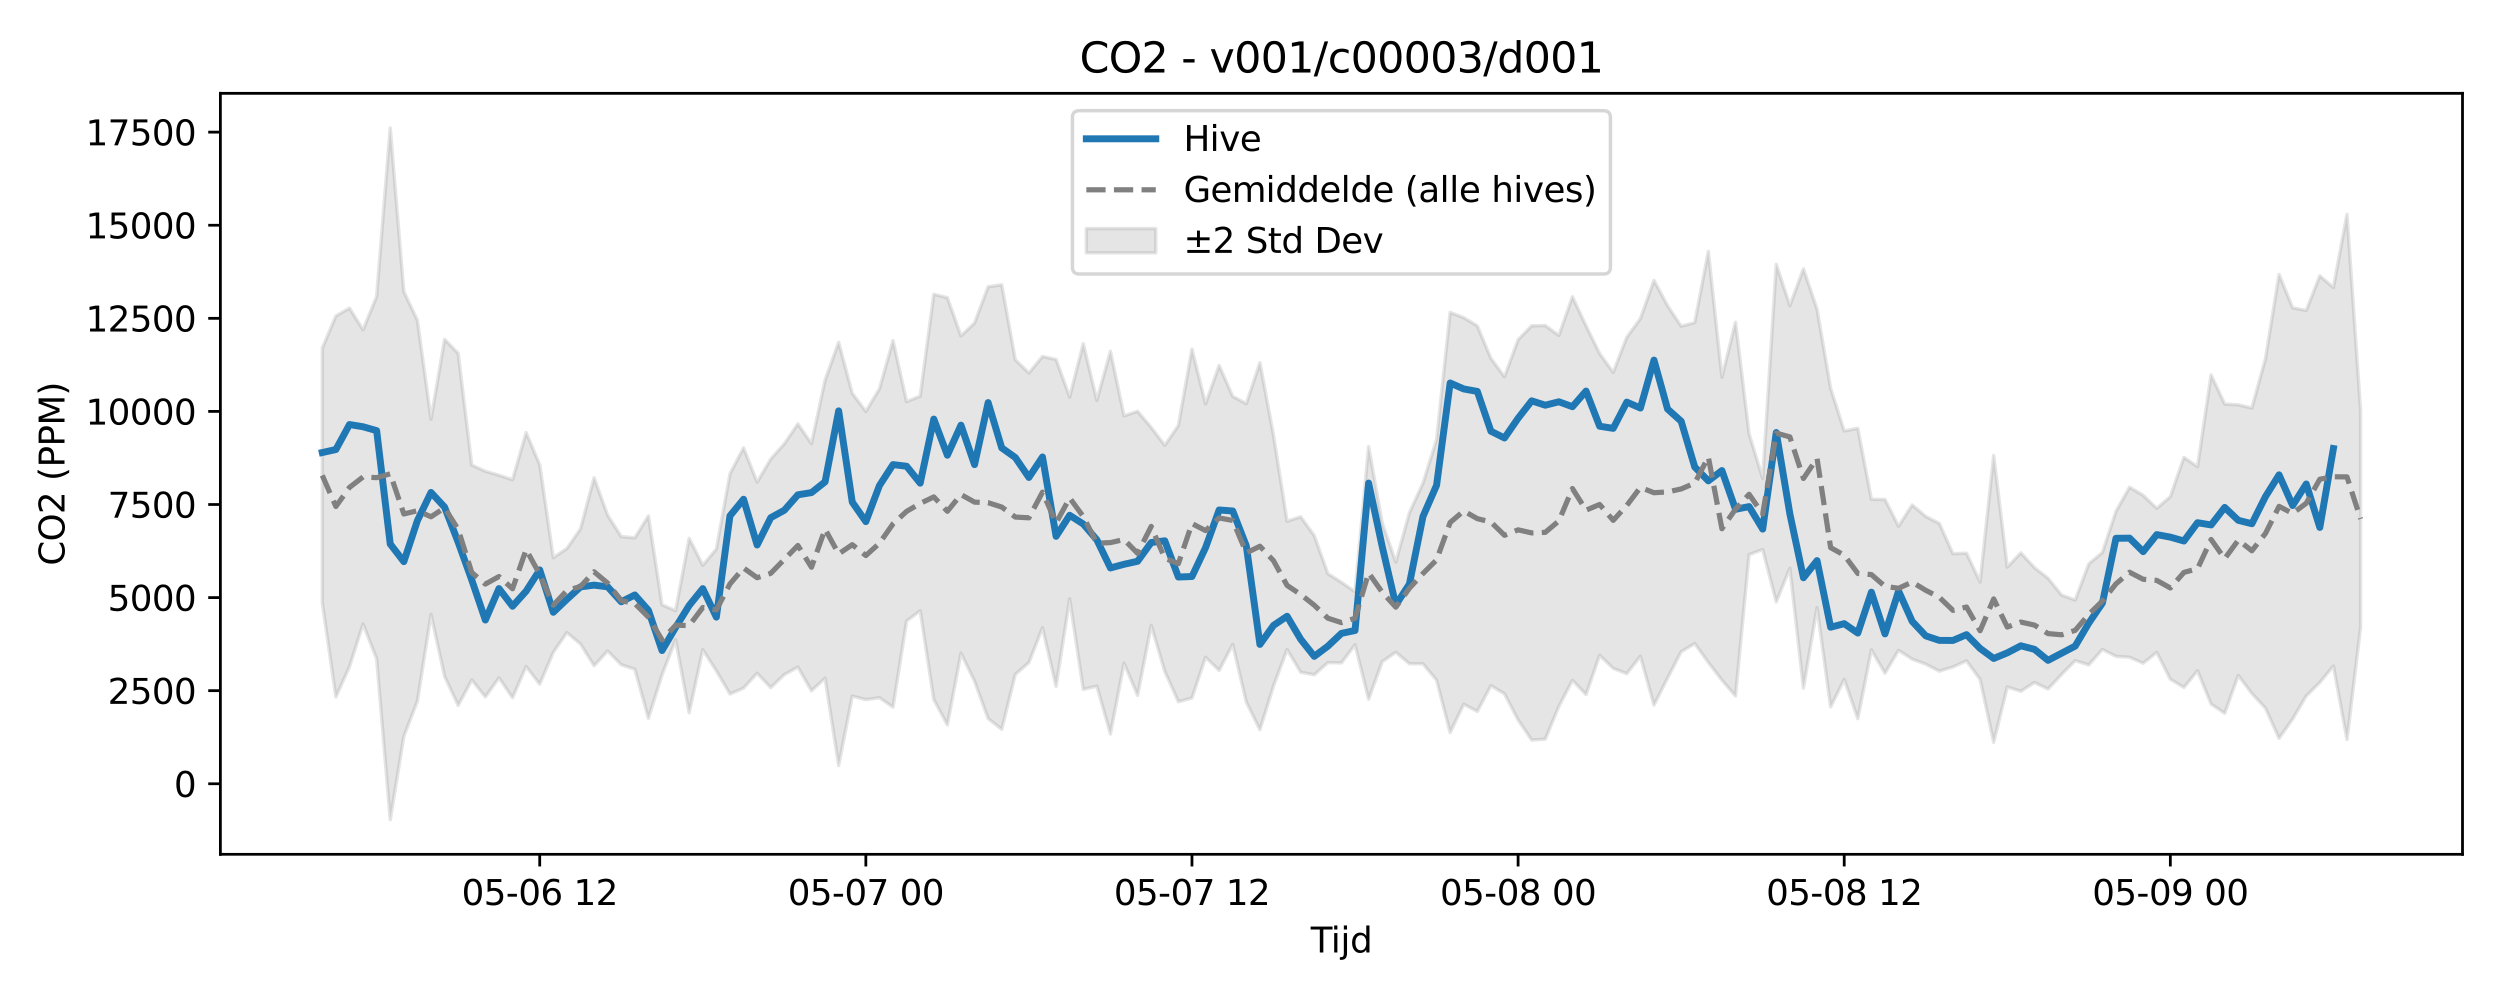 <?xml version="1.0" encoding="utf-8" standalone="no"?>
<!DOCTYPE svg PUBLIC "-//W3C//DTD SVG 1.1//EN"
  "http://www.w3.org/Graphics/SVG/1.1/DTD/svg11.dtd">
<svg xmlns:xlink="http://www.w3.org/1999/xlink" width="720pt" height="288pt" viewBox="0 0 720 288" xmlns="http://www.w3.org/2000/svg" version="1.1">
 <defs>
  <style type="text/css">*{stroke-linejoin: round; stroke-linecap: butt}</style>
 </defs>
 <g id="figure_1">
  <g id="patch_1">
   <path d="M 0 288 
L 720 288 
L 720 0 
L 0 0 
z
" style="fill: #ffffff"/>
  </g>
  <g id="axes_1">
   <g id="patch_2">
    <path d="M 63.47 246.04 
L 709.2 246.04 
L 709.2 26.88 
L 63.47 26.88 
z
" style="fill: #ffffff"/>
   </g>
   <g id="FillBetweenPolyCollection_1">
    <defs>
     <path id="mc2096677af" d="M 92.821 -187.741 
L 92.821 -114.425 
L 96.735 -87.276 
L 100.648 -95.992 
L 104.562 -108.271 
L 108.475 -98.239 
L 112.389 -51.922 
L 116.302 -75.922 
L 120.216 -86.077 
L 124.129 -111.054 
L 128.043 -93.215 
L 131.957 -84.841 
L 135.87 -92.182 
L 139.784 -87.289 
L 143.697 -92.785 
L 147.611 -87.049 
L 151.524 -96.034 
L 155.438 -90.97 
L 159.351 -100.105 
L 163.265 -105.805 
L 167.178 -102.541 
L 171.092 -96.256 
L 175.005 -100.506 
L 178.919 -96.552 
L 182.832 -95.25 
L 186.746 -81.133 
L 190.659 -93.615 
L 194.573 -103.739 
L 198.486 -82.714 
L 202.4 -100.89 
L 206.313 -94.786 
L 210.227 -88.138 
L 214.14 -89.815 
L 218.054 -94.106 
L 221.967 -89.966 
L 225.881 -93.7 
L 229.794 -95.873 
L 233.708 -89.045 
L 237.621 -92.695 
L 241.535 -67.521 
L 245.448 -87.535 
L 249.362 -86.505 
L 253.275 -87.052 
L 257.189 -84.362 
L 261.103 -109.152 
L 265.016 -112.102 
L 268.93 -86.526 
L 272.843 -79.244 
L 276.757 -99.886 
L 280.67 -91.8 
L 284.584 -81.037 
L 288.497 -77.95 
L 292.411 -93.783 
L 296.324 -97.166 
L 300.238 -107.2 
L 304.151 -90.341 
L 308.065 -115.527 
L 311.978 -89.458 
L 315.892 -90.4 
L 319.805 -76.618 
L 323.719 -97.01 
L 327.632 -87.729 
L 331.546 -107.884 
L 335.459 -94.645 
L 339.373 -85.904 
L 343.286 -86.982 
L 347.2 -98.703 
L 351.113 -94.925 
L 355.027 -102.399 
L 358.94 -85.773 
L 362.854 -77.84 
L 366.767 -90.417 
L 370.681 -100.925 
L 374.594 -94.404 
L 378.508 -93.666 
L 382.421 -97.156 
L 386.335 -97.083 
L 390.249 -102.306 
L 394.162 -86.616 
L 398.076 -97.446 
L 401.989 -100.152 
L 405.903 -96.839 
L 409.816 -96.819 
L 413.73 -92.101 
L 417.643 -77.033 
L 421.557 -85.182 
L 425.47 -83.107 
L 429.384 -90.533 
L 433.297 -88.182 
L 437.211 -80.668 
L 441.124 -74.86 
L 445.038 -75.127 
L 448.951 -84.536 
L 452.865 -92.062 
L 456.778 -87.968 
L 460.692 -99.263 
L 464.605 -95.507 
L 468.519 -93.991 
L 472.432 -99.009 
L 476.346 -84.94 
L 480.259 -92.714 
L 484.173 -100.299 
L 488.086 -102.662 
L 492 -97.203 
L 495.913 -92.11 
L 499.827 -87.564 
L 503.74 -128.265 
L 507.654 -129.733 
L 511.567 -114.652 
L 515.481 -124.347 
L 519.395 -89.848 
L 523.308 -113.002 
L 527.222 -84.408 
L 531.135 -92.319 
L 535.049 -81.039 
L 538.962 -100.844 
L 542.876 -94.108 
L 546.789 -100.706 
L 550.703 -98.16 
L 554.616 -96.718 
L 558.53 -94.706 
L 562.443 -95.907 
L 566.357 -97.682 
L 570.27 -92.328 
L 574.184 -74.214 
L 578.097 -90.148 
L 582.011 -88.92 
L 585.924 -91.442 
L 589.838 -89.569 
L 593.751 -93.762 
L 597.665 -97.733 
L 601.578 -96.496 
L 605.492 -100.975 
L 609.405 -98.963 
L 613.319 -98.718 
L 617.232 -96.982 
L 621.146 -100.115 
L 625.059 -92.37 
L 628.973 -90.025 
L 632.886 -94.831 
L 636.8 -85.23 
L 640.713 -82.574 
L 644.627 -93.486 
L 648.541 -88.28 
L 652.454 -84.039 
L 656.368 -75.374 
L 660.281 -80.909 
L 664.195 -87.547 
L 668.108 -91.439 
L 672.022 -96.18 
L 675.935 -75.023 
L 679.849 -107.313 
L 679.849 -169.78 
L 679.849 -169.78 
L 675.935 -226.28 
L 672.022 -205.199 
L 668.108 -208.542 
L 664.195 -198.578 
L 660.281 -199.354 
L 656.368 -208.964 
L 652.454 -184.705 
L 648.541 -170.479 
L 644.627 -171.414 
L 640.713 -171.629 
L 636.8 -180.023 
L 632.886 -153.579 
L 628.973 -156.278 
L 625.059 -144.95 
L 621.146 -141.588 
L 617.232 -145.353 
L 613.319 -147.67 
L 609.405 -140.746 
L 605.492 -128.867 
L 601.578 -125.628 
L 597.665 -115.203 
L 593.751 -116.604 
L 589.838 -121.471 
L 585.924 -124.51 
L 582.011 -128.772 
L 578.097 -124.664 
L 574.184 -156.801 
L 570.27 -120.385 
L 566.357 -128.679 
L 562.443 -128.535 
L 558.53 -137.252 
L 554.616 -139.264 
L 550.703 -142.576 
L 546.789 -136.451 
L 542.876 -144.144 
L 538.962 -144.193 
L 535.049 -164.649 
L 531.135 -163.897 
L 527.222 -176.156 
L 523.308 -198.964 
L 519.395 -210.562 
L 515.481 -199.989 
L 511.567 -211.886 
L 507.654 -150.224 
L 503.74 -163.027 
L 499.827 -195.193 
L 495.913 -179.34 
L 492 -215.596 
L 488.086 -195.073 
L 484.173 -194.063 
L 480.259 -199.945 
L 476.346 -207.24 
L 472.432 -196.233 
L 468.519 -190.881 
L 464.605 -180.762 
L 460.692 -186.172 
L 456.778 -194.162 
L 452.865 -202.527 
L 448.951 -191.402 
L 445.038 -194.244 
L 441.124 -194.175 
L 437.211 -190.153 
L 433.297 -179.482 
L 429.384 -184.781 
L 425.47 -194.15 
L 421.557 -196.513 
L 417.643 -198.018 
L 413.73 -161.389 
L 409.816 -148.849 
L 405.903 -140.313 
L 401.989 -126.126 
L 398.076 -137.436 
L 394.162 -159.38 
L 390.249 -117.567 
L 386.335 -120.286 
L 382.421 -122.774 
L 378.508 -133.749 
L 374.594 -139.176 
L 370.681 -137.87 
L 366.767 -162.623 
L 362.854 -183.534 
L 358.94 -171.749 
L 355.027 -173.826 
L 351.113 -182.736 
L 347.2 -171.675 
L 343.286 -187.446 
L 339.373 -165.436 
L 335.459 -159.754 
L 331.546 -164.898 
L 327.632 -169.54 
L 323.719 -168.231 
L 319.805 -186.841 
L 315.892 -172.707 
L 311.978 -189.024 
L 308.065 -173.649 
L 304.151 -184.465 
L 300.238 -185.332 
L 296.324 -180.573 
L 292.411 -184.392 
L 288.497 -205.991 
L 284.584 -205.41 
L 280.67 -194.972 
L 276.757 -191.258 
L 272.843 -202.265 
L 268.93 -203.242 
L 265.016 -173.924 
L 261.103 -172.313 
L 257.189 -189.912 
L 253.275 -176.02 
L 249.362 -169.499 
L 245.448 -174.742 
L 241.535 -189.41 
L 237.621 -178.532 
L 233.708 -160.229 
L 229.794 -165.919 
L 225.881 -160.17 
L 221.967 -155.787 
L 218.054 -149.141 
L 214.14 -159.013 
L 210.227 -151.519 
L 206.313 -129.885 
L 202.4 -125.184 
L 198.486 -132.951 
L 194.573 -112.124 
L 190.659 -113.825 
L 186.746 -139.409 
L 182.832 -133.109 
L 178.919 -133.463 
L 175.005 -139.601 
L 171.092 -150.396 
L 167.178 -135.663 
L 163.265 -130.027 
L 159.351 -127.376 
L 155.438 -154.172 
L 151.524 -163.417 
L 147.611 -149.83 
L 143.697 -151.131 
L 139.784 -152.274 
L 135.87 -154.064 
L 131.957 -186.227 
L 128.043 -190.259 
L 124.129 -167.275 
L 120.216 -195.749 
L 116.302 -204.03 
L 112.389 -251.158 
L 108.475 -202.634 
L 104.562 -193.007 
L 100.648 -199.263 
L 96.735 -196.989 
L 92.821 -187.741 
z
" style="stroke: #808080; stroke-opacity: 0.2"/>
    </defs>
    <g clip-path="url(#pa5ea8729e8)">
     <use xlink:href="#mc2096677af" x="0" y="288" style="fill: #808080; fill-opacity: 0.2; stroke: #808080; stroke-opacity: 0.2"/>
    </g>
   </g>
   <g id="matplotlib.axis_1">
    <g id="xtick_1">
     <g id="line2d_1">
      <defs>
       <path id="m3c6c68e209" d="M 0 0 
L 0 3.5 
" style="stroke: #000000; stroke-width: 0.8"/>
      </defs>
      <g>
       <use xlink:href="#m3c6c68e209" x="155.438" y="246.04" style="stroke: #000000; stroke-width: 0.8"/>
      </g>
     </g>
     <g id="text_1">
      <!-- 05-06 12 -->
      <g transform="translate(132.957 260.638) scale(0.1 -0.1)">
       <defs>
        <path id="DejaVuSans-30" d="M 2034 4250 
Q 1547 4250 1301 3770 
Q 1056 3291 1056 2328 
Q 1056 1369 1301 889 
Q 1547 409 2034 409 
Q 2525 409 2770 889 
Q 3016 1369 3016 2328 
Q 3016 3291 2770 3770 
Q 2525 4250 2034 4250 
z
M 2034 4750 
Q 2819 4750 3233 4129 
Q 3647 3509 3647 2328 
Q 3647 1150 3233 529 
Q 2819 -91 2034 -91 
Q 1250 -91 836 529 
Q 422 1150 422 2328 
Q 422 3509 836 4129 
Q 1250 4750 2034 4750 
z
" transform="scale(0.016)"/>
        <path id="DejaVuSans-35" d="M 691 4666 
L 3169 4666 
L 3169 4134 
L 1269 4134 
L 1269 2991 
Q 1406 3038 1543 3061 
Q 1681 3084 1819 3084 
Q 2600 3084 3056 2656 
Q 3513 2228 3513 1497 
Q 3513 744 3044 326 
Q 2575 -91 1722 -91 
Q 1428 -91 1123 -41 
Q 819 9 494 109 
L 494 744 
Q 775 591 1075 516 
Q 1375 441 1709 441 
Q 2250 441 2565 725 
Q 2881 1009 2881 1497 
Q 2881 1984 2565 2268 
Q 2250 2553 1709 2553 
Q 1456 2553 1204 2497 
Q 953 2441 691 2322 
L 691 4666 
z
" transform="scale(0.016)"/>
        <path id="DejaVuSans-2d" d="M 313 2009 
L 1997 2009 
L 1997 1497 
L 313 1497 
L 313 2009 
z
" transform="scale(0.016)"/>
        <path id="DejaVuSans-36" d="M 2113 2584 
Q 1688 2584 1439 2293 
Q 1191 2003 1191 1497 
Q 1191 994 1439 701 
Q 1688 409 2113 409 
Q 2538 409 2786 701 
Q 3034 994 3034 1497 
Q 3034 2003 2786 2293 
Q 2538 2584 2113 2584 
z
M 3366 4563 
L 3366 3988 
Q 3128 4100 2886 4159 
Q 2644 4219 2406 4219 
Q 1781 4219 1451 3797 
Q 1122 3375 1075 2522 
Q 1259 2794 1537 2939 
Q 1816 3084 2150 3084 
Q 2853 3084 3261 2657 
Q 3669 2231 3669 1497 
Q 3669 778 3244 343 
Q 2819 -91 2113 -91 
Q 1303 -91 875 529 
Q 447 1150 447 2328 
Q 447 3434 972 4092 
Q 1497 4750 2381 4750 
Q 2619 4750 2861 4703 
Q 3103 4656 3366 4563 
z
" transform="scale(0.016)"/>
        <path id="DejaVuSans-20" transform="scale(0.016)"/>
        <path id="DejaVuSans-31" d="M 794 531 
L 1825 531 
L 1825 4091 
L 703 3866 
L 703 4441 
L 1819 4666 
L 2450 4666 
L 2450 531 
L 3481 531 
L 3481 0 
L 794 0 
L 794 531 
z
" transform="scale(0.016)"/>
        <path id="DejaVuSans-32" d="M 1228 531 
L 3431 531 
L 3431 0 
L 469 0 
L 469 531 
Q 828 903 1448 1529 
Q 2069 2156 2228 2338 
Q 2531 2678 2651 2914 
Q 2772 3150 2772 3378 
Q 2772 3750 2511 3984 
Q 2250 4219 1831 4219 
Q 1534 4219 1204 4116 
Q 875 4013 500 3803 
L 500 4441 
Q 881 4594 1212 4672 
Q 1544 4750 1819 4750 
Q 2544 4750 2975 4387 
Q 3406 4025 3406 3419 
Q 3406 3131 3298 2873 
Q 3191 2616 2906 2266 
Q 2828 2175 2409 1742 
Q 1991 1309 1228 531 
z
" transform="scale(0.016)"/>
       </defs>
       <use xlink:href="#DejaVuSans-30"/>
       <use xlink:href="#DejaVuSans-35" transform="translate(63.623 0)"/>
       <use xlink:href="#DejaVuSans-2d" transform="translate(127.246 0)"/>
       <use xlink:href="#DejaVuSans-30" transform="translate(163.33 0)"/>
       <use xlink:href="#DejaVuSans-36" transform="translate(226.953 0)"/>
       <use xlink:href="#DejaVuSans-20" transform="translate(290.576 0)"/>
       <use xlink:href="#DejaVuSans-31" transform="translate(322.363 0)"/>
       <use xlink:href="#DejaVuSans-32" transform="translate(385.986 0)"/>
      </g>
     </g>
    </g>
    <g id="xtick_2">
     <g id="line2d_2">
      <g>
       <use xlink:href="#m3c6c68e209" x="249.362" y="246.04" style="stroke: #000000; stroke-width: 0.8"/>
      </g>
     </g>
     <g id="text_2">
      <!-- 05-07 00 -->
      <g transform="translate(226.882 260.638) scale(0.1 -0.1)">
       <defs>
        <path id="DejaVuSans-37" d="M 525 4666 
L 3525 4666 
L 3525 4397 
L 1831 0 
L 1172 0 
L 2766 4134 
L 525 4134 
L 525 4666 
z
" transform="scale(0.016)"/>
       </defs>
       <use xlink:href="#DejaVuSans-30"/>
       <use xlink:href="#DejaVuSans-35" transform="translate(63.623 0)"/>
       <use xlink:href="#DejaVuSans-2d" transform="translate(127.246 0)"/>
       <use xlink:href="#DejaVuSans-30" transform="translate(163.33 0)"/>
       <use xlink:href="#DejaVuSans-37" transform="translate(226.953 0)"/>
       <use xlink:href="#DejaVuSans-20" transform="translate(290.576 0)"/>
       <use xlink:href="#DejaVuSans-30" transform="translate(322.363 0)"/>
       <use xlink:href="#DejaVuSans-30" transform="translate(385.986 0)"/>
      </g>
     </g>
    </g>
    <g id="xtick_3">
     <g id="line2d_3">
      <g>
       <use xlink:href="#m3c6c68e209" x="343.286" y="246.04" style="stroke: #000000; stroke-width: 0.8"/>
      </g>
     </g>
     <g id="text_3">
      <!-- 05-07 12 -->
      <g transform="translate(320.806 260.638) scale(0.1 -0.1)">
       <use xlink:href="#DejaVuSans-30"/>
       <use xlink:href="#DejaVuSans-35" transform="translate(63.623 0)"/>
       <use xlink:href="#DejaVuSans-2d" transform="translate(127.246 0)"/>
       <use xlink:href="#DejaVuSans-30" transform="translate(163.33 0)"/>
       <use xlink:href="#DejaVuSans-37" transform="translate(226.953 0)"/>
       <use xlink:href="#DejaVuSans-20" transform="translate(290.576 0)"/>
       <use xlink:href="#DejaVuSans-31" transform="translate(322.363 0)"/>
       <use xlink:href="#DejaVuSans-32" transform="translate(385.986 0)"/>
      </g>
     </g>
    </g>
    <g id="xtick_4">
     <g id="line2d_4">
      <g>
       <use xlink:href="#m3c6c68e209" x="437.211" y="246.04" style="stroke: #000000; stroke-width: 0.8"/>
      </g>
     </g>
     <g id="text_4">
      <!-- 05-08 00 -->
      <g transform="translate(414.73 260.638) scale(0.1 -0.1)">
       <defs>
        <path id="DejaVuSans-38" d="M 2034 2216 
Q 1584 2216 1326 1975 
Q 1069 1734 1069 1313 
Q 1069 891 1326 650 
Q 1584 409 2034 409 
Q 2484 409 2743 651 
Q 3003 894 3003 1313 
Q 3003 1734 2745 1975 
Q 2488 2216 2034 2216 
z
M 1403 2484 
Q 997 2584 770 2862 
Q 544 3141 544 3541 
Q 544 4100 942 4425 
Q 1341 4750 2034 4750 
Q 2731 4750 3128 4425 
Q 3525 4100 3525 3541 
Q 3525 3141 3298 2862 
Q 3072 2584 2669 2484 
Q 3125 2378 3379 2068 
Q 3634 1759 3634 1313 
Q 3634 634 3220 271 
Q 2806 -91 2034 -91 
Q 1263 -91 848 271 
Q 434 634 434 1313 
Q 434 1759 690 2068 
Q 947 2378 1403 2484 
z
M 1172 3481 
Q 1172 3119 1398 2916 
Q 1625 2713 2034 2713 
Q 2441 2713 2670 2916 
Q 2900 3119 2900 3481 
Q 2900 3844 2670 4047 
Q 2441 4250 2034 4250 
Q 1625 4250 1398 4047 
Q 1172 3844 1172 3481 
z
" transform="scale(0.016)"/>
       </defs>
       <use xlink:href="#DejaVuSans-30"/>
       <use xlink:href="#DejaVuSans-35" transform="translate(63.623 0)"/>
       <use xlink:href="#DejaVuSans-2d" transform="translate(127.246 0)"/>
       <use xlink:href="#DejaVuSans-30" transform="translate(163.33 0)"/>
       <use xlink:href="#DejaVuSans-38" transform="translate(226.953 0)"/>
       <use xlink:href="#DejaVuSans-20" transform="translate(290.576 0)"/>
       <use xlink:href="#DejaVuSans-30" transform="translate(322.363 0)"/>
       <use xlink:href="#DejaVuSans-30" transform="translate(385.986 0)"/>
      </g>
     </g>
    </g>
    <g id="xtick_5">
     <g id="line2d_5">
      <g>
       <use xlink:href="#m3c6c68e209" x="531.135" y="246.04" style="stroke: #000000; stroke-width: 0.8"/>
      </g>
     </g>
     <g id="text_5">
      <!-- 05-08 12 -->
      <g transform="translate(508.655 260.638) scale(0.1 -0.1)">
       <use xlink:href="#DejaVuSans-30"/>
       <use xlink:href="#DejaVuSans-35" transform="translate(63.623 0)"/>
       <use xlink:href="#DejaVuSans-2d" transform="translate(127.246 0)"/>
       <use xlink:href="#DejaVuSans-30" transform="translate(163.33 0)"/>
       <use xlink:href="#DejaVuSans-38" transform="translate(226.953 0)"/>
       <use xlink:href="#DejaVuSans-20" transform="translate(290.576 0)"/>
       <use xlink:href="#DejaVuSans-31" transform="translate(322.363 0)"/>
       <use xlink:href="#DejaVuSans-32" transform="translate(385.986 0)"/>
      </g>
     </g>
    </g>
    <g id="xtick_6">
     <g id="line2d_6">
      <g>
       <use xlink:href="#m3c6c68e209" x="625.059" y="246.04" style="stroke: #000000; stroke-width: 0.8"/>
      </g>
     </g>
     <g id="text_6">
      <!-- 05-09 00 -->
      <g transform="translate(602.579 260.638) scale(0.1 -0.1)">
       <defs>
        <path id="DejaVuSans-39" d="M 703 97 
L 703 672 
Q 941 559 1184 500 
Q 1428 441 1663 441 
Q 2288 441 2617 861 
Q 2947 1281 2994 2138 
Q 2813 1869 2534 1725 
Q 2256 1581 1919 1581 
Q 1219 1581 811 2004 
Q 403 2428 403 3163 
Q 403 3881 828 4315 
Q 1253 4750 1959 4750 
Q 2769 4750 3195 4129 
Q 3622 3509 3622 2328 
Q 3622 1225 3098 567 
Q 2575 -91 1691 -91 
Q 1453 -91 1209 -44 
Q 966 3 703 97 
z
M 1959 2075 
Q 2384 2075 2632 2365 
Q 2881 2656 2881 3163 
Q 2881 3666 2632 3958 
Q 2384 4250 1959 4250 
Q 1534 4250 1286 3958 
Q 1038 3666 1038 3163 
Q 1038 2656 1286 2365 
Q 1534 2075 1959 2075 
z
" transform="scale(0.016)"/>
       </defs>
       <use xlink:href="#DejaVuSans-30"/>
       <use xlink:href="#DejaVuSans-35" transform="translate(63.623 0)"/>
       <use xlink:href="#DejaVuSans-2d" transform="translate(127.246 0)"/>
       <use xlink:href="#DejaVuSans-30" transform="translate(163.33 0)"/>
       <use xlink:href="#DejaVuSans-39" transform="translate(226.953 0)"/>
       <use xlink:href="#DejaVuSans-20" transform="translate(290.576 0)"/>
       <use xlink:href="#DejaVuSans-30" transform="translate(322.363 0)"/>
       <use xlink:href="#DejaVuSans-30" transform="translate(385.986 0)"/>
      </g>
     </g>
    </g>
    <g id="text_7">
     <!-- Tijd -->
     <g transform="translate(377.485 274.317) scale(0.1 -0.1)">
      <defs>
       <path id="DejaVuSans-54" d="M -19 4666 
L 3928 4666 
L 3928 4134 
L 2272 4134 
L 2272 0 
L 1638 0 
L 1638 4134 
L -19 4134 
L -19 4666 
z
" transform="scale(0.016)"/>
       <path id="DejaVuSans-69" d="M 603 3500 
L 1178 3500 
L 1178 0 
L 603 0 
L 603 3500 
z
M 603 4863 
L 1178 4863 
L 1178 4134 
L 603 4134 
L 603 4863 
z
" transform="scale(0.016)"/>
       <path id="DejaVuSans-6a" d="M 603 3500 
L 1178 3500 
L 1178 -63 
Q 1178 -731 923 -1031 
Q 669 -1331 103 -1331 
L -116 -1331 
L -116 -844 
L 38 -844 
Q 366 -844 484 -692 
Q 603 -541 603 -63 
L 603 3500 
z
M 603 4863 
L 1178 4863 
L 1178 4134 
L 603 4134 
L 603 4863 
z
" transform="scale(0.016)"/>
       <path id="DejaVuSans-64" d="M 2906 2969 
L 2906 4863 
L 3481 4863 
L 3481 0 
L 2906 0 
L 2906 525 
Q 2725 213 2448 61 
Q 2172 -91 1784 -91 
Q 1150 -91 751 415 
Q 353 922 353 1747 
Q 353 2572 751 3078 
Q 1150 3584 1784 3584 
Q 2172 3584 2448 3432 
Q 2725 3281 2906 2969 
z
M 947 1747 
Q 947 1113 1208 752 
Q 1469 391 1925 391 
Q 2381 391 2643 752 
Q 2906 1113 2906 1747 
Q 2906 2381 2643 2742 
Q 2381 3103 1925 3103 
Q 1469 3103 1208 2742 
Q 947 2381 947 1747 
z
" transform="scale(0.016)"/>
      </defs>
      <use xlink:href="#DejaVuSans-54"/>
      <use xlink:href="#DejaVuSans-69" transform="translate(57.959 0)"/>
      <use xlink:href="#DejaVuSans-6a" transform="translate(85.742 0)"/>
      <use xlink:href="#DejaVuSans-64" transform="translate(113.525 0)"/>
     </g>
    </g>
   </g>
   <g id="matplotlib.axis_2">
    <g id="ytick_1">
     <g id="line2d_7">
      <defs>
       <path id="m3b663edf55" d="M 0 0 
L -3.5 0 
" style="stroke: #000000; stroke-width: 0.8"/>
      </defs>
      <g>
       <use xlink:href="#m3b663edf55" x="63.47" y="225.723" style="stroke: #000000; stroke-width: 0.8"/>
      </g>
     </g>
     <g id="text_8">
      <!-- 0 -->
      <g transform="translate(50.108 229.523) scale(0.1 -0.1)">
       <use xlink:href="#DejaVuSans-30"/>
      </g>
     </g>
    </g>
    <g id="ytick_2">
     <g id="line2d_8">
      <g>
       <use xlink:href="#m3b663edf55" x="63.47" y="198.914" style="stroke: #000000; stroke-width: 0.8"/>
      </g>
     </g>
     <g id="text_9">
      <!-- 2500 -->
      <g transform="translate(31.02 202.713) scale(0.1 -0.1)">
       <use xlink:href="#DejaVuSans-32"/>
       <use xlink:href="#DejaVuSans-35" transform="translate(63.623 0)"/>
       <use xlink:href="#DejaVuSans-30" transform="translate(127.246 0)"/>
       <use xlink:href="#DejaVuSans-30" transform="translate(190.869 0)"/>
      </g>
     </g>
    </g>
    <g id="ytick_3">
     <g id="line2d_9">
      <g>
       <use xlink:href="#m3b663edf55" x="63.47" y="172.105" style="stroke: #000000; stroke-width: 0.8"/>
      </g>
     </g>
     <g id="text_10">
      <!-- 5000 -->
      <g transform="translate(31.02 175.904) scale(0.1 -0.1)">
       <use xlink:href="#DejaVuSans-35"/>
       <use xlink:href="#DejaVuSans-30" transform="translate(63.623 0)"/>
       <use xlink:href="#DejaVuSans-30" transform="translate(127.246 0)"/>
       <use xlink:href="#DejaVuSans-30" transform="translate(190.869 0)"/>
      </g>
     </g>
    </g>
    <g id="ytick_4">
     <g id="line2d_10">
      <g>
       <use xlink:href="#m3b663edf55" x="63.47" y="145.296" style="stroke: #000000; stroke-width: 0.8"/>
      </g>
     </g>
     <g id="text_11">
      <!-- 7500 -->
      <g transform="translate(31.02 149.095) scale(0.1 -0.1)">
       <use xlink:href="#DejaVuSans-37"/>
       <use xlink:href="#DejaVuSans-35" transform="translate(63.623 0)"/>
       <use xlink:href="#DejaVuSans-30" transform="translate(127.246 0)"/>
       <use xlink:href="#DejaVuSans-30" transform="translate(190.869 0)"/>
      </g>
     </g>
    </g>
    <g id="ytick_5">
     <g id="line2d_11">
      <g>
       <use xlink:href="#m3b663edf55" x="63.47" y="118.487" style="stroke: #000000; stroke-width: 0.8"/>
      </g>
     </g>
     <g id="text_12">
      <!-- 10000 -->
      <g transform="translate(24.657 122.286) scale(0.1 -0.1)">
       <use xlink:href="#DejaVuSans-31"/>
       <use xlink:href="#DejaVuSans-30" transform="translate(63.623 0)"/>
       <use xlink:href="#DejaVuSans-30" transform="translate(127.246 0)"/>
       <use xlink:href="#DejaVuSans-30" transform="translate(190.869 0)"/>
       <use xlink:href="#DejaVuSans-30" transform="translate(254.492 0)"/>
      </g>
     </g>
    </g>
    <g id="ytick_6">
     <g id="line2d_12">
      <g>
       <use xlink:href="#m3b663edf55" x="63.47" y="91.677" style="stroke: #000000; stroke-width: 0.8"/>
      </g>
     </g>
     <g id="text_13">
      <!-- 12500 -->
      <g transform="translate(24.657 95.477) scale(0.1 -0.1)">
       <use xlink:href="#DejaVuSans-31"/>
       <use xlink:href="#DejaVuSans-32" transform="translate(63.623 0)"/>
       <use xlink:href="#DejaVuSans-35" transform="translate(127.246 0)"/>
       <use xlink:href="#DejaVuSans-30" transform="translate(190.869 0)"/>
       <use xlink:href="#DejaVuSans-30" transform="translate(254.492 0)"/>
      </g>
     </g>
    </g>
    <g id="ytick_7">
     <g id="line2d_13">
      <g>
       <use xlink:href="#m3b663edf55" x="63.47" y="64.868" style="stroke: #000000; stroke-width: 0.8"/>
      </g>
     </g>
     <g id="text_14">
      <!-- 15000 -->
      <g transform="translate(24.657 68.667) scale(0.1 -0.1)">
       <use xlink:href="#DejaVuSans-31"/>
       <use xlink:href="#DejaVuSans-35" transform="translate(63.623 0)"/>
       <use xlink:href="#DejaVuSans-30" transform="translate(127.246 0)"/>
       <use xlink:href="#DejaVuSans-30" transform="translate(190.869 0)"/>
       <use xlink:href="#DejaVuSans-30" transform="translate(254.492 0)"/>
      </g>
     </g>
    </g>
    <g id="ytick_8">
     <g id="line2d_14">
      <g>
       <use xlink:href="#m3b663edf55" x="63.47" y="38.059" style="stroke: #000000; stroke-width: 0.8"/>
      </g>
     </g>
     <g id="text_15">
      <!-- 17500 -->
      <g transform="translate(24.657 41.858) scale(0.1 -0.1)">
       <use xlink:href="#DejaVuSans-31"/>
       <use xlink:href="#DejaVuSans-37" transform="translate(63.623 0)"/>
       <use xlink:href="#DejaVuSans-35" transform="translate(127.246 0)"/>
       <use xlink:href="#DejaVuSans-30" transform="translate(190.869 0)"/>
       <use xlink:href="#DejaVuSans-30" transform="translate(254.492 0)"/>
      </g>
     </g>
    </g>
    <g id="text_16">
     <!-- CO2 (PPM) -->
     <g transform="translate(18.578 162.903) rotate(-90) scale(0.1 -0.1)">
      <defs>
       <path id="DejaVuSans-43" d="M 4122 4306 
L 4122 3641 
Q 3803 3938 3442 4084 
Q 3081 4231 2675 4231 
Q 1875 4231 1450 3742 
Q 1025 3253 1025 2328 
Q 1025 1406 1450 917 
Q 1875 428 2675 428 
Q 3081 428 3442 575 
Q 3803 722 4122 1019 
L 4122 359 
Q 3791 134 3420 21 
Q 3050 -91 2638 -91 
Q 1578 -91 968 557 
Q 359 1206 359 2328 
Q 359 3453 968 4101 
Q 1578 4750 2638 4750 
Q 3056 4750 3426 4639 
Q 3797 4528 4122 4306 
z
" transform="scale(0.016)"/>
       <path id="DejaVuSans-4f" d="M 2522 4238 
Q 1834 4238 1429 3725 
Q 1025 3213 1025 2328 
Q 1025 1447 1429 934 
Q 1834 422 2522 422 
Q 3209 422 3611 934 
Q 4013 1447 4013 2328 
Q 4013 3213 3611 3725 
Q 3209 4238 2522 4238 
z
M 2522 4750 
Q 3503 4750 4090 4092 
Q 4678 3434 4678 2328 
Q 4678 1225 4090 567 
Q 3503 -91 2522 -91 
Q 1538 -91 948 565 
Q 359 1222 359 2328 
Q 359 3434 948 4092 
Q 1538 4750 2522 4750 
z
" transform="scale(0.016)"/>
       <path id="DejaVuSans-28" d="M 1984 4856 
Q 1566 4138 1362 3434 
Q 1159 2731 1159 2009 
Q 1159 1288 1364 580 
Q 1569 -128 1984 -844 
L 1484 -844 
Q 1016 -109 783 600 
Q 550 1309 550 2009 
Q 550 2706 781 3412 
Q 1013 4119 1484 4856 
L 1984 4856 
z
" transform="scale(0.016)"/>
       <path id="DejaVuSans-50" d="M 1259 4147 
L 1259 2394 
L 2053 2394 
Q 2494 2394 2734 2622 
Q 2975 2850 2975 3272 
Q 2975 3691 2734 3919 
Q 2494 4147 2053 4147 
L 1259 4147 
z
M 628 4666 
L 2053 4666 
Q 2838 4666 3239 4311 
Q 3641 3956 3641 3272 
Q 3641 2581 3239 2228 
Q 2838 1875 2053 1875 
L 1259 1875 
L 1259 0 
L 628 0 
L 628 4666 
z
" transform="scale(0.016)"/>
       <path id="DejaVuSans-4d" d="M 628 4666 
L 1569 4666 
L 2759 1491 
L 3956 4666 
L 4897 4666 
L 4897 0 
L 4281 0 
L 4281 4097 
L 3078 897 
L 2444 897 
L 1241 4097 
L 1241 0 
L 628 0 
L 628 4666 
z
" transform="scale(0.016)"/>
       <path id="DejaVuSans-29" d="M 513 4856 
L 1013 4856 
Q 1481 4119 1714 3412 
Q 1947 2706 1947 2009 
Q 1947 1309 1714 600 
Q 1481 -109 1013 -844 
L 513 -844 
Q 928 -128 1133 580 
Q 1338 1288 1338 2009 
Q 1338 2731 1133 3434 
Q 928 4138 513 4856 
z
" transform="scale(0.016)"/>
      </defs>
      <use xlink:href="#DejaVuSans-43"/>
      <use xlink:href="#DejaVuSans-4f" transform="translate(69.824 0)"/>
      <use xlink:href="#DejaVuSans-32" transform="translate(148.535 0)"/>
      <use xlink:href="#DejaVuSans-20" transform="translate(212.158 0)"/>
      <use xlink:href="#DejaVuSans-28" transform="translate(243.945 0)"/>
      <use xlink:href="#DejaVuSans-50" transform="translate(282.959 0)"/>
      <use xlink:href="#DejaVuSans-50" transform="translate(343.262 0)"/>
      <use xlink:href="#DejaVuSans-4d" transform="translate(403.564 0)"/>
      <use xlink:href="#DejaVuSans-29" transform="translate(489.844 0)"/>
     </g>
    </g>
   </g>
   <g id="line2d_15">
    <path d="M 92.821 130.336 
L 96.735 129.464 
L 100.648 122.265 
L 104.562 122.908 
L 108.475 124.027 
L 112.389 156.681 
L 116.302 161.753 
L 120.216 149.925 
L 124.129 141.825 
L 128.043 146.046 
L 131.957 156.173 
L 135.87 167.04 
L 139.784 178.564 
L 143.697 169.513 
L 147.611 174.596 
L 151.524 170.25 
L 155.438 164.137 
L 159.351 176.334 
L 163.265 172.605 
L 167.178 169.031 
L 171.092 168.516 
L 175.005 169.009 
L 178.919 173.311 
L 182.832 171.351 
L 186.746 175.778 
L 190.659 187.35 
L 194.573 180.702 
L 198.486 174.368 
L 202.4 169.524 
L 206.313 177.728 
L 210.227 148.563 
L 214.14 143.784 
L 218.054 156.956 
L 221.967 149.106 
L 225.881 146.951 
L 229.794 142.504 
L 233.708 141.868 
L 237.621 138.769 
L 241.535 118.336 
L 245.448 144.602 
L 249.362 150.221 
L 253.275 139.848 
L 257.189 133.804 
L 261.103 134.282 
L 265.016 139.151 
L 268.93 120.699 
L 272.843 131.101 
L 276.757 122.451 
L 280.67 133.814 
L 284.584 115.952 
L 288.497 128.992 
L 292.411 131.77 
L 296.324 137.5 
L 300.238 131.609 
L 304.151 154.459 
L 308.065 148.398 
L 311.978 150.919 
L 315.892 155.472 
L 319.805 163.572 
L 323.719 162.514 
L 327.632 161.649 
L 331.546 156.245 
L 335.459 155.755 
L 339.373 166.185 
L 343.286 166.039 
L 347.2 157.721 
L 351.113 146.872 
L 355.027 147.162 
L 358.94 157.231 
L 362.854 185.588 
L 366.767 180.116 
L 370.681 177.488 
L 374.594 184.089 
L 378.508 189.03 
L 382.421 186.103 
L 386.335 182.41 
L 390.249 181.581 
L 394.162 139.13 
L 398.076 157.406 
L 401.989 174.225 
L 405.903 168.23 
L 409.816 148.742 
L 413.73 139.769 
L 417.643 110.301 
L 421.557 112.017 
L 425.47 112.731 
L 429.384 124.192 
L 433.297 126.136 
L 437.211 120.456 
L 441.124 115.445 
L 445.038 116.699 
L 448.951 115.716 
L 452.865 117.132 
L 456.778 112.631 
L 460.692 122.751 
L 464.605 123.366 
L 468.519 115.809 
L 472.432 117.514 
L 476.346 103.716 
L 480.259 117.804 
L 484.173 121.314 
L 488.086 134.501 
L 492 138.486 
L 495.913 135.526 
L 499.827 146.686 
L 503.74 145.9 
L 507.654 152.388 
L 511.567 124.57 
L 515.481 148.012 
L 519.395 166.393 
L 523.308 161.462 
L 527.222 180.634 
L 531.135 179.615 
L 535.049 182.321 
L 538.962 170.554 
L 542.876 182.557 
L 546.789 170.221 
L 550.703 178.943 
L 554.616 183.129 
L 558.53 184.43 
L 562.443 184.451 
L 566.357 182.78 
L 570.27 186.757 
L 574.184 189.638 
L 578.097 188.022 
L 582.011 185.989 
L 585.924 187.004 
L 589.838 190.178 
L 597.665 186.064 
L 601.578 179.433 
L 605.492 173.688 
L 609.405 155.033 
L 613.319 154.986 
L 617.232 158.872 
L 621.146 153.968 
L 625.059 154.693 
L 628.973 155.809 
L 632.886 150.543 
L 636.8 151.183 
L 640.713 146.136 
L 644.627 149.853 
L 648.541 150.836 
L 652.454 143.019 
L 656.368 136.756 
L 660.281 145.589 
L 664.195 139.387 
L 668.108 151.902 
L 672.022 129.183 
L 672.022 129.183 
" clip-path="url(#pa5ea8729e8)" style="fill: none; stroke: #1f77b4; stroke-width: 2; stroke-linecap: square"/>
   </g>
   <g id="line2d_16">
    <path d="M 92.821 136.917 
L 96.735 145.868 
L 100.648 140.373 
L 104.562 137.361 
L 108.475 137.564 
L 112.389 136.46 
L 116.302 148.024 
L 120.216 147.087 
L 124.129 148.835 
L 128.043 146.263 
L 131.957 152.466 
L 135.87 164.877 
L 139.784 168.218 
L 143.697 166.042 
L 147.611 169.56 
L 151.524 158.275 
L 155.438 165.429 
L 159.351 174.259 
L 163.265 170.084 
L 167.178 168.898 
L 171.092 164.674 
L 175.005 167.947 
L 178.919 172.993 
L 182.832 173.821 
L 186.746 177.729 
L 190.659 184.28 
L 194.573 180.068 
L 198.486 180.168 
L 202.4 174.963 
L 206.313 175.664 
L 210.227 168.171 
L 214.14 163.586 
L 218.054 166.377 
L 221.967 165.124 
L 229.794 157.104 
L 233.708 163.363 
L 237.621 152.387 
L 241.535 159.534 
L 245.448 156.861 
L 249.362 159.998 
L 253.275 156.464 
L 257.189 150.863 
L 261.103 147.268 
L 265.016 144.987 
L 268.93 143.116 
L 272.843 147.246 
L 276.757 142.428 
L 280.67 144.614 
L 284.584 144.777 
L 288.497 146.03 
L 292.411 148.912 
L 296.324 149.13 
L 300.238 141.734 
L 304.151 150.597 
L 308.065 143.412 
L 311.978 148.759 
L 315.892 156.447 
L 319.805 156.271 
L 323.719 155.379 
L 327.632 159.366 
L 331.546 151.609 
L 335.459 160.8 
L 339.373 162.33 
L 343.286 150.786 
L 347.2 152.811 
L 351.113 149.17 
L 355.027 149.888 
L 358.94 159.239 
L 362.854 157.313 
L 366.767 161.48 
L 370.681 168.602 
L 374.594 171.21 
L 378.508 174.293 
L 382.421 178.035 
L 386.335 179.316 
L 390.249 178.064 
L 394.162 165.002 
L 398.076 170.559 
L 401.989 174.861 
L 405.903 169.424 
L 409.816 165.166 
L 413.73 161.255 
L 417.643 150.474 
L 421.557 147.153 
L 425.47 149.372 
L 429.384 150.343 
L 433.297 154.168 
L 437.211 152.59 
L 441.124 153.482 
L 445.038 153.314 
L 448.951 150.031 
L 452.865 140.705 
L 456.778 146.935 
L 460.692 145.282 
L 464.605 149.866 
L 468.519 145.564 
L 472.432 140.379 
L 476.346 141.91 
L 480.259 141.671 
L 484.173 140.819 
L 488.086 139.133 
L 492 131.6 
L 495.913 152.275 
L 499.827 146.622 
L 503.74 142.354 
L 507.654 148.022 
L 511.567 124.731 
L 515.481 125.832 
L 519.395 137.795 
L 523.308 132.017 
L 527.222 157.718 
L 531.135 159.892 
L 535.049 165.156 
L 538.962 165.481 
L 542.876 168.874 
L 546.789 169.421 
L 550.703 167.632 
L 554.616 170.009 
L 558.53 172.021 
L 562.443 175.779 
L 566.357 174.82 
L 570.27 181.644 
L 574.184 172.492 
L 578.097 180.594 
L 582.011 179.154 
L 585.924 180.024 
L 589.838 182.48 
L 593.751 182.817 
L 597.665 181.532 
L 601.578 176.938 
L 605.492 173.079 
L 609.405 168.145 
L 613.319 164.806 
L 617.232 166.832 
L 621.146 167.149 
L 625.059 169.34 
L 628.973 164.849 
L 632.886 163.795 
L 636.8 155.374 
L 640.713 160.899 
L 644.627 155.55 
L 648.541 158.62 
L 652.454 153.628 
L 656.368 145.831 
L 660.281 147.869 
L 664.195 144.938 
L 668.108 138.01 
L 672.022 137.311 
L 675.935 137.349 
L 679.849 149.454 
L 679.849 149.454 
" clip-path="url(#pa5ea8729e8)" style="fill: none; stroke-dasharray: 5.55,2.4; stroke-dashoffset: 0; stroke: #808080; stroke-width: 1.5"/>
   </g>
   <g id="patch_3">
    <path d="M 63.47 246.04 
L 63.47 26.88 
" style="fill: none; stroke: #000000; stroke-width: 0.8; stroke-linejoin: miter; stroke-linecap: square"/>
   </g>
   <g id="patch_4">
    <path d="M 709.2 246.04 
L 709.2 26.88 
" style="fill: none; stroke: #000000; stroke-width: 0.8; stroke-linejoin: miter; stroke-linecap: square"/>
   </g>
   <g id="patch_5">
    <path d="M 63.47 246.04 
L 709.2 246.04 
" style="fill: none; stroke: #000000; stroke-width: 0.8; stroke-linejoin: miter; stroke-linecap: square"/>
   </g>
   <g id="patch_6">
    <path d="M 63.47 26.88 
L 709.2 26.88 
" style="fill: none; stroke: #000000; stroke-width: 0.8; stroke-linejoin: miter; stroke-linecap: square"/>
   </g>
   <g id="text_17">
    <!-- CO2 - v001/c00003/d001 -->
    <g transform="translate(310.932 20.88) scale(0.12 -0.12)">
     <defs>
      <path id="DejaVuSans-76" d="M 191 3500 
L 800 3500 
L 1894 563 
L 2988 3500 
L 3597 3500 
L 2284 0 
L 1503 0 
L 191 3500 
z
" transform="scale(0.016)"/>
      <path id="DejaVuSans-2f" d="M 1625 4666 
L 2156 4666 
L 531 -594 
L 0 -594 
L 1625 4666 
z
" transform="scale(0.016)"/>
      <path id="DejaVuSans-63" d="M 3122 3366 
L 3122 2828 
Q 2878 2963 2633 3030 
Q 2388 3097 2138 3097 
Q 1578 3097 1268 2742 
Q 959 2388 959 1747 
Q 959 1106 1268 751 
Q 1578 397 2138 397 
Q 2388 397 2633 464 
Q 2878 531 3122 666 
L 3122 134 
Q 2881 22 2623 -34 
Q 2366 -91 2075 -91 
Q 1284 -91 818 406 
Q 353 903 353 1747 
Q 353 2603 823 3093 
Q 1294 3584 2113 3584 
Q 2378 3584 2631 3529 
Q 2884 3475 3122 3366 
z
" transform="scale(0.016)"/>
      <path id="DejaVuSans-33" d="M 2597 2516 
Q 3050 2419 3304 2112 
Q 3559 1806 3559 1356 
Q 3559 666 3084 287 
Q 2609 -91 1734 -91 
Q 1441 -91 1130 -33 
Q 819 25 488 141 
L 488 750 
Q 750 597 1062 519 
Q 1375 441 1716 441 
Q 2309 441 2620 675 
Q 2931 909 2931 1356 
Q 2931 1769 2642 2001 
Q 2353 2234 1838 2234 
L 1294 2234 
L 1294 2753 
L 1863 2753 
Q 2328 2753 2575 2939 
Q 2822 3125 2822 3475 
Q 2822 3834 2567 4026 
Q 2313 4219 1838 4219 
Q 1578 4219 1281 4162 
Q 984 4106 628 3988 
L 628 4550 
Q 988 4650 1302 4700 
Q 1616 4750 1894 4750 
Q 2613 4750 3031 4423 
Q 3450 4097 3450 3541 
Q 3450 3153 3228 2886 
Q 3006 2619 2597 2516 
z
" transform="scale(0.016)"/>
     </defs>
     <use xlink:href="#DejaVuSans-43"/>
     <use xlink:href="#DejaVuSans-4f" transform="translate(69.824 0)"/>
     <use xlink:href="#DejaVuSans-32" transform="translate(148.535 0)"/>
     <use xlink:href="#DejaVuSans-20" transform="translate(212.158 0)"/>
     <use xlink:href="#DejaVuSans-2d" transform="translate(243.945 0)"/>
     <use xlink:href="#DejaVuSans-20" transform="translate(280.029 0)"/>
     <use xlink:href="#DejaVuSans-76" transform="translate(311.816 0)"/>
     <use xlink:href="#DejaVuSans-30" transform="translate(370.996 0)"/>
     <use xlink:href="#DejaVuSans-30" transform="translate(434.619 0)"/>
     <use xlink:href="#DejaVuSans-31" transform="translate(498.242 0)"/>
     <use xlink:href="#DejaVuSans-2f" transform="translate(561.865 0)"/>
     <use xlink:href="#DejaVuSans-63" transform="translate(595.557 0)"/>
     <use xlink:href="#DejaVuSans-30" transform="translate(650.537 0)"/>
     <use xlink:href="#DejaVuSans-30" transform="translate(714.16 0)"/>
     <use xlink:href="#DejaVuSans-30" transform="translate(777.783 0)"/>
     <use xlink:href="#DejaVuSans-30" transform="translate(841.406 0)"/>
     <use xlink:href="#DejaVuSans-33" transform="translate(905.029 0)"/>
     <use xlink:href="#DejaVuSans-2f" transform="translate(968.652 0)"/>
     <use xlink:href="#DejaVuSans-64" transform="translate(1002.344 0)"/>
     <use xlink:href="#DejaVuSans-30" transform="translate(1065.82 0)"/>
     <use xlink:href="#DejaVuSans-30" transform="translate(1129.443 0)"/>
     <use xlink:href="#DejaVuSans-31" transform="translate(1193.066 0)"/>
    </g>
   </g>
   <g id="legend_1">
    <g id="patch_7">
     <path d="M 310.863 78.914 
L 461.807 78.914 
Q 463.807 78.914 463.807 76.914 
L 463.807 33.88 
Q 463.807 31.88 461.807 31.88 
L 310.863 31.88 
Q 308.863 31.88 308.863 33.88 
L 308.863 76.914 
Q 308.863 78.914 310.863 78.914 
z
" style="fill: #ffffff; opacity: 0.8; stroke: #cccccc; stroke-linejoin: miter"/>
    </g>
    <g id="line2d_17">
     <path d="M 312.863 39.978 
L 322.863 39.978 
L 332.863 39.978 
" style="fill: none; stroke: #1f77b4; stroke-width: 2; stroke-linecap: square"/>
    </g>
    <g id="text_18">
     <!-- Hive -->
     <g transform="translate(340.863 43.478) scale(0.1 -0.1)">
      <defs>
       <path id="DejaVuSans-48" d="M 628 4666 
L 1259 4666 
L 1259 2753 
L 3553 2753 
L 3553 4666 
L 4184 4666 
L 4184 0 
L 3553 0 
L 3553 2222 
L 1259 2222 
L 1259 0 
L 628 0 
L 628 4666 
z
" transform="scale(0.016)"/>
       <path id="DejaVuSans-65" d="M 3597 1894 
L 3597 1613 
L 953 1613 
Q 991 1019 1311 708 
Q 1631 397 2203 397 
Q 2534 397 2845 478 
Q 3156 559 3463 722 
L 3463 178 
Q 3153 47 2828 -22 
Q 2503 -91 2169 -91 
Q 1331 -91 842 396 
Q 353 884 353 1716 
Q 353 2575 817 3079 
Q 1281 3584 2069 3584 
Q 2775 3584 3186 3129 
Q 3597 2675 3597 1894 
z
M 3022 2063 
Q 3016 2534 2758 2815 
Q 2500 3097 2075 3097 
Q 1594 3097 1305 2825 
Q 1016 2553 972 2059 
L 3022 2063 
z
" transform="scale(0.016)"/>
      </defs>
      <use xlink:href="#DejaVuSans-48"/>
      <use xlink:href="#DejaVuSans-69" transform="translate(75.195 0)"/>
      <use xlink:href="#DejaVuSans-76" transform="translate(102.979 0)"/>
      <use xlink:href="#DejaVuSans-65" transform="translate(162.158 0)"/>
     </g>
    </g>
    <g id="line2d_18">
     <path d="M 312.863 54.657 
L 322.863 54.657 
L 332.863 54.657 
" style="fill: none; stroke-dasharray: 5.55,2.4; stroke-dashoffset: 0; stroke: #808080; stroke-width: 1.5"/>
    </g>
    <g id="text_19">
     <!-- Gemiddelde (alle hives) -->
     <g transform="translate(340.863 58.157) scale(0.1 -0.1)">
      <defs>
       <path id="DejaVuSans-47" d="M 3809 666 
L 3809 1919 
L 2778 1919 
L 2778 2438 
L 4434 2438 
L 4434 434 
Q 4069 175 3628 42 
Q 3188 -91 2688 -91 
Q 1594 -91 976 548 
Q 359 1188 359 2328 
Q 359 3472 976 4111 
Q 1594 4750 2688 4750 
Q 3144 4750 3555 4637 
Q 3966 4525 4313 4306 
L 4313 3634 
Q 3963 3931 3569 4081 
Q 3175 4231 2741 4231 
Q 1884 4231 1454 3753 
Q 1025 3275 1025 2328 
Q 1025 1384 1454 906 
Q 1884 428 2741 428 
Q 3075 428 3337 486 
Q 3600 544 3809 666 
z
" transform="scale(0.016)"/>
       <path id="DejaVuSans-6d" d="M 3328 2828 
Q 3544 3216 3844 3400 
Q 4144 3584 4550 3584 
Q 5097 3584 5394 3201 
Q 5691 2819 5691 2113 
L 5691 0 
L 5113 0 
L 5113 2094 
Q 5113 2597 4934 2840 
Q 4756 3084 4391 3084 
Q 3944 3084 3684 2787 
Q 3425 2491 3425 1978 
L 3425 0 
L 2847 0 
L 2847 2094 
Q 2847 2600 2669 2842 
Q 2491 3084 2119 3084 
Q 1678 3084 1418 2786 
Q 1159 2488 1159 1978 
L 1159 0 
L 581 0 
L 581 3500 
L 1159 3500 
L 1159 2956 
Q 1356 3278 1631 3431 
Q 1906 3584 2284 3584 
Q 2666 3584 2933 3390 
Q 3200 3197 3328 2828 
z
" transform="scale(0.016)"/>
       <path id="DejaVuSans-6c" d="M 603 4863 
L 1178 4863 
L 1178 0 
L 603 0 
L 603 4863 
z
" transform="scale(0.016)"/>
       <path id="DejaVuSans-61" d="M 2194 1759 
Q 1497 1759 1228 1600 
Q 959 1441 959 1056 
Q 959 750 1161 570 
Q 1363 391 1709 391 
Q 2188 391 2477 730 
Q 2766 1069 2766 1631 
L 2766 1759 
L 2194 1759 
z
M 3341 1997 
L 3341 0 
L 2766 0 
L 2766 531 
Q 2569 213 2275 61 
Q 1981 -91 1556 -91 
Q 1019 -91 701 211 
Q 384 513 384 1019 
Q 384 1609 779 1909 
Q 1175 2209 1959 2209 
L 2766 2209 
L 2766 2266 
Q 2766 2663 2505 2880 
Q 2244 3097 1772 3097 
Q 1472 3097 1187 3025 
Q 903 2953 641 2809 
L 641 3341 
Q 956 3463 1253 3523 
Q 1550 3584 1831 3584 
Q 2591 3584 2966 3190 
Q 3341 2797 3341 1997 
z
" transform="scale(0.016)"/>
       <path id="DejaVuSans-68" d="M 3513 2113 
L 3513 0 
L 2938 0 
L 2938 2094 
Q 2938 2591 2744 2837 
Q 2550 3084 2163 3084 
Q 1697 3084 1428 2787 
Q 1159 2491 1159 1978 
L 1159 0 
L 581 0 
L 581 4863 
L 1159 4863 
L 1159 2956 
Q 1366 3272 1645 3428 
Q 1925 3584 2291 3584 
Q 2894 3584 3203 3211 
Q 3513 2838 3513 2113 
z
" transform="scale(0.016)"/>
       <path id="DejaVuSans-73" d="M 2834 3397 
L 2834 2853 
Q 2591 2978 2328 3040 
Q 2066 3103 1784 3103 
Q 1356 3103 1142 2972 
Q 928 2841 928 2578 
Q 928 2378 1081 2264 
Q 1234 2150 1697 2047 
L 1894 2003 
Q 2506 1872 2764 1633 
Q 3022 1394 3022 966 
Q 3022 478 2636 193 
Q 2250 -91 1575 -91 
Q 1294 -91 989 -36 
Q 684 19 347 128 
L 347 722 
Q 666 556 975 473 
Q 1284 391 1588 391 
Q 1994 391 2212 530 
Q 2431 669 2431 922 
Q 2431 1156 2273 1281 
Q 2116 1406 1581 1522 
L 1381 1569 
Q 847 1681 609 1914 
Q 372 2147 372 2553 
Q 372 3047 722 3315 
Q 1072 3584 1716 3584 
Q 2034 3584 2315 3537 
Q 2597 3491 2834 3397 
z
" transform="scale(0.016)"/>
      </defs>
      <use xlink:href="#DejaVuSans-47"/>
      <use xlink:href="#DejaVuSans-65" transform="translate(77.49 0)"/>
      <use xlink:href="#DejaVuSans-6d" transform="translate(139.014 0)"/>
      <use xlink:href="#DejaVuSans-69" transform="translate(236.426 0)"/>
      <use xlink:href="#DejaVuSans-64" transform="translate(264.209 0)"/>
      <use xlink:href="#DejaVuSans-64" transform="translate(327.686 0)"/>
      <use xlink:href="#DejaVuSans-65" transform="translate(391.162 0)"/>
      <use xlink:href="#DejaVuSans-6c" transform="translate(452.686 0)"/>
      <use xlink:href="#DejaVuSans-64" transform="translate(480.469 0)"/>
      <use xlink:href="#DejaVuSans-65" transform="translate(543.945 0)"/>
      <use xlink:href="#DejaVuSans-20" transform="translate(605.469 0)"/>
      <use xlink:href="#DejaVuSans-28" transform="translate(637.256 0)"/>
      <use xlink:href="#DejaVuSans-61" transform="translate(676.27 0)"/>
      <use xlink:href="#DejaVuSans-6c" transform="translate(737.549 0)"/>
      <use xlink:href="#DejaVuSans-6c" transform="translate(765.332 0)"/>
      <use xlink:href="#DejaVuSans-65" transform="translate(793.115 0)"/>
      <use xlink:href="#DejaVuSans-20" transform="translate(854.639 0)"/>
      <use xlink:href="#DejaVuSans-68" transform="translate(886.426 0)"/>
      <use xlink:href="#DejaVuSans-69" transform="translate(949.805 0)"/>
      <use xlink:href="#DejaVuSans-76" transform="translate(977.588 0)"/>
      <use xlink:href="#DejaVuSans-65" transform="translate(1036.768 0)"/>
      <use xlink:href="#DejaVuSans-73" transform="translate(1098.291 0)"/>
      <use xlink:href="#DejaVuSans-29" transform="translate(1150.391 0)"/>
     </g>
    </g>
    <g id="patch_8">
     <path d="M 312.863 72.835 
L 332.863 72.835 
L 332.863 65.835 
L 312.863 65.835 
z
" style="fill: #808080; fill-opacity: 0.2; stroke: #808080; stroke-opacity: 0.2; stroke-linejoin: miter"/>
    </g>
    <g id="text_20">
     <!-- ±2 Std Dev -->
     <g transform="translate(340.863 72.835) scale(0.1 -0.1)">
      <defs>
       <path id="DejaVuSans-b1" d="M 2944 4013 
L 2944 2803 
L 4684 2803 
L 4684 2272 
L 2944 2272 
L 2944 1063 
L 2419 1063 
L 2419 2272 
L 678 2272 
L 678 2803 
L 2419 2803 
L 2419 4013 
L 2944 4013 
z
M 678 531 
L 4684 531 
L 4684 0 
L 678 0 
L 678 531 
z
" transform="scale(0.016)"/>
       <path id="DejaVuSans-53" d="M 3425 4513 
L 3425 3897 
Q 3066 4069 2747 4153 
Q 2428 4238 2131 4238 
Q 1616 4238 1336 4038 
Q 1056 3838 1056 3469 
Q 1056 3159 1242 3001 
Q 1428 2844 1947 2747 
L 2328 2669 
Q 3034 2534 3370 2195 
Q 3706 1856 3706 1288 
Q 3706 609 3251 259 
Q 2797 -91 1919 -91 
Q 1588 -91 1214 -16 
Q 841 59 441 206 
L 441 856 
Q 825 641 1194 531 
Q 1563 422 1919 422 
Q 2459 422 2753 634 
Q 3047 847 3047 1241 
Q 3047 1584 2836 1778 
Q 2625 1972 2144 2069 
L 1759 2144 
Q 1053 2284 737 2584 
Q 422 2884 422 3419 
Q 422 4038 858 4394 
Q 1294 4750 2059 4750 
Q 2388 4750 2728 4690 
Q 3069 4631 3425 4513 
z
" transform="scale(0.016)"/>
       <path id="DejaVuSans-74" d="M 1172 4494 
L 1172 3500 
L 2356 3500 
L 2356 3053 
L 1172 3053 
L 1172 1153 
Q 1172 725 1289 603 
Q 1406 481 1766 481 
L 2356 481 
L 2356 0 
L 1766 0 
Q 1100 0 847 248 
Q 594 497 594 1153 
L 594 3053 
L 172 3053 
L 172 3500 
L 594 3500 
L 594 4494 
L 1172 4494 
z
" transform="scale(0.016)"/>
       <path id="DejaVuSans-44" d="M 1259 4147 
L 1259 519 
L 2022 519 
Q 2988 519 3436 956 
Q 3884 1394 3884 2338 
Q 3884 3275 3436 3711 
Q 2988 4147 2022 4147 
L 1259 4147 
z
M 628 4666 
L 1925 4666 
Q 3281 4666 3915 4102 
Q 4550 3538 4550 2338 
Q 4550 1131 3912 565 
Q 3275 0 1925 0 
L 628 0 
L 628 4666 
z
" transform="scale(0.016)"/>
      </defs>
      <use xlink:href="#DejaVuSans-b1"/>
      <use xlink:href="#DejaVuSans-32" transform="translate(83.789 0)"/>
      <use xlink:href="#DejaVuSans-20" transform="translate(147.412 0)"/>
      <use xlink:href="#DejaVuSans-53" transform="translate(179.199 0)"/>
      <use xlink:href="#DejaVuSans-74" transform="translate(242.676 0)"/>
      <use xlink:href="#DejaVuSans-64" transform="translate(281.885 0)"/>
      <use xlink:href="#DejaVuSans-20" transform="translate(345.361 0)"/>
      <use xlink:href="#DejaVuSans-44" transform="translate(377.148 0)"/>
      <use xlink:href="#DejaVuSans-65" transform="translate(454.15 0)"/>
      <use xlink:href="#DejaVuSans-76" transform="translate(515.674 0)"/>
     </g>
    </g>
   </g>
  </g>
 </g>
 <defs>
  <clipPath id="pa5ea8729e8">
   <rect x="63.47" y="26.88" width="645.73" height="219.16"/>
  </clipPath>
 </defs>
</svg>
